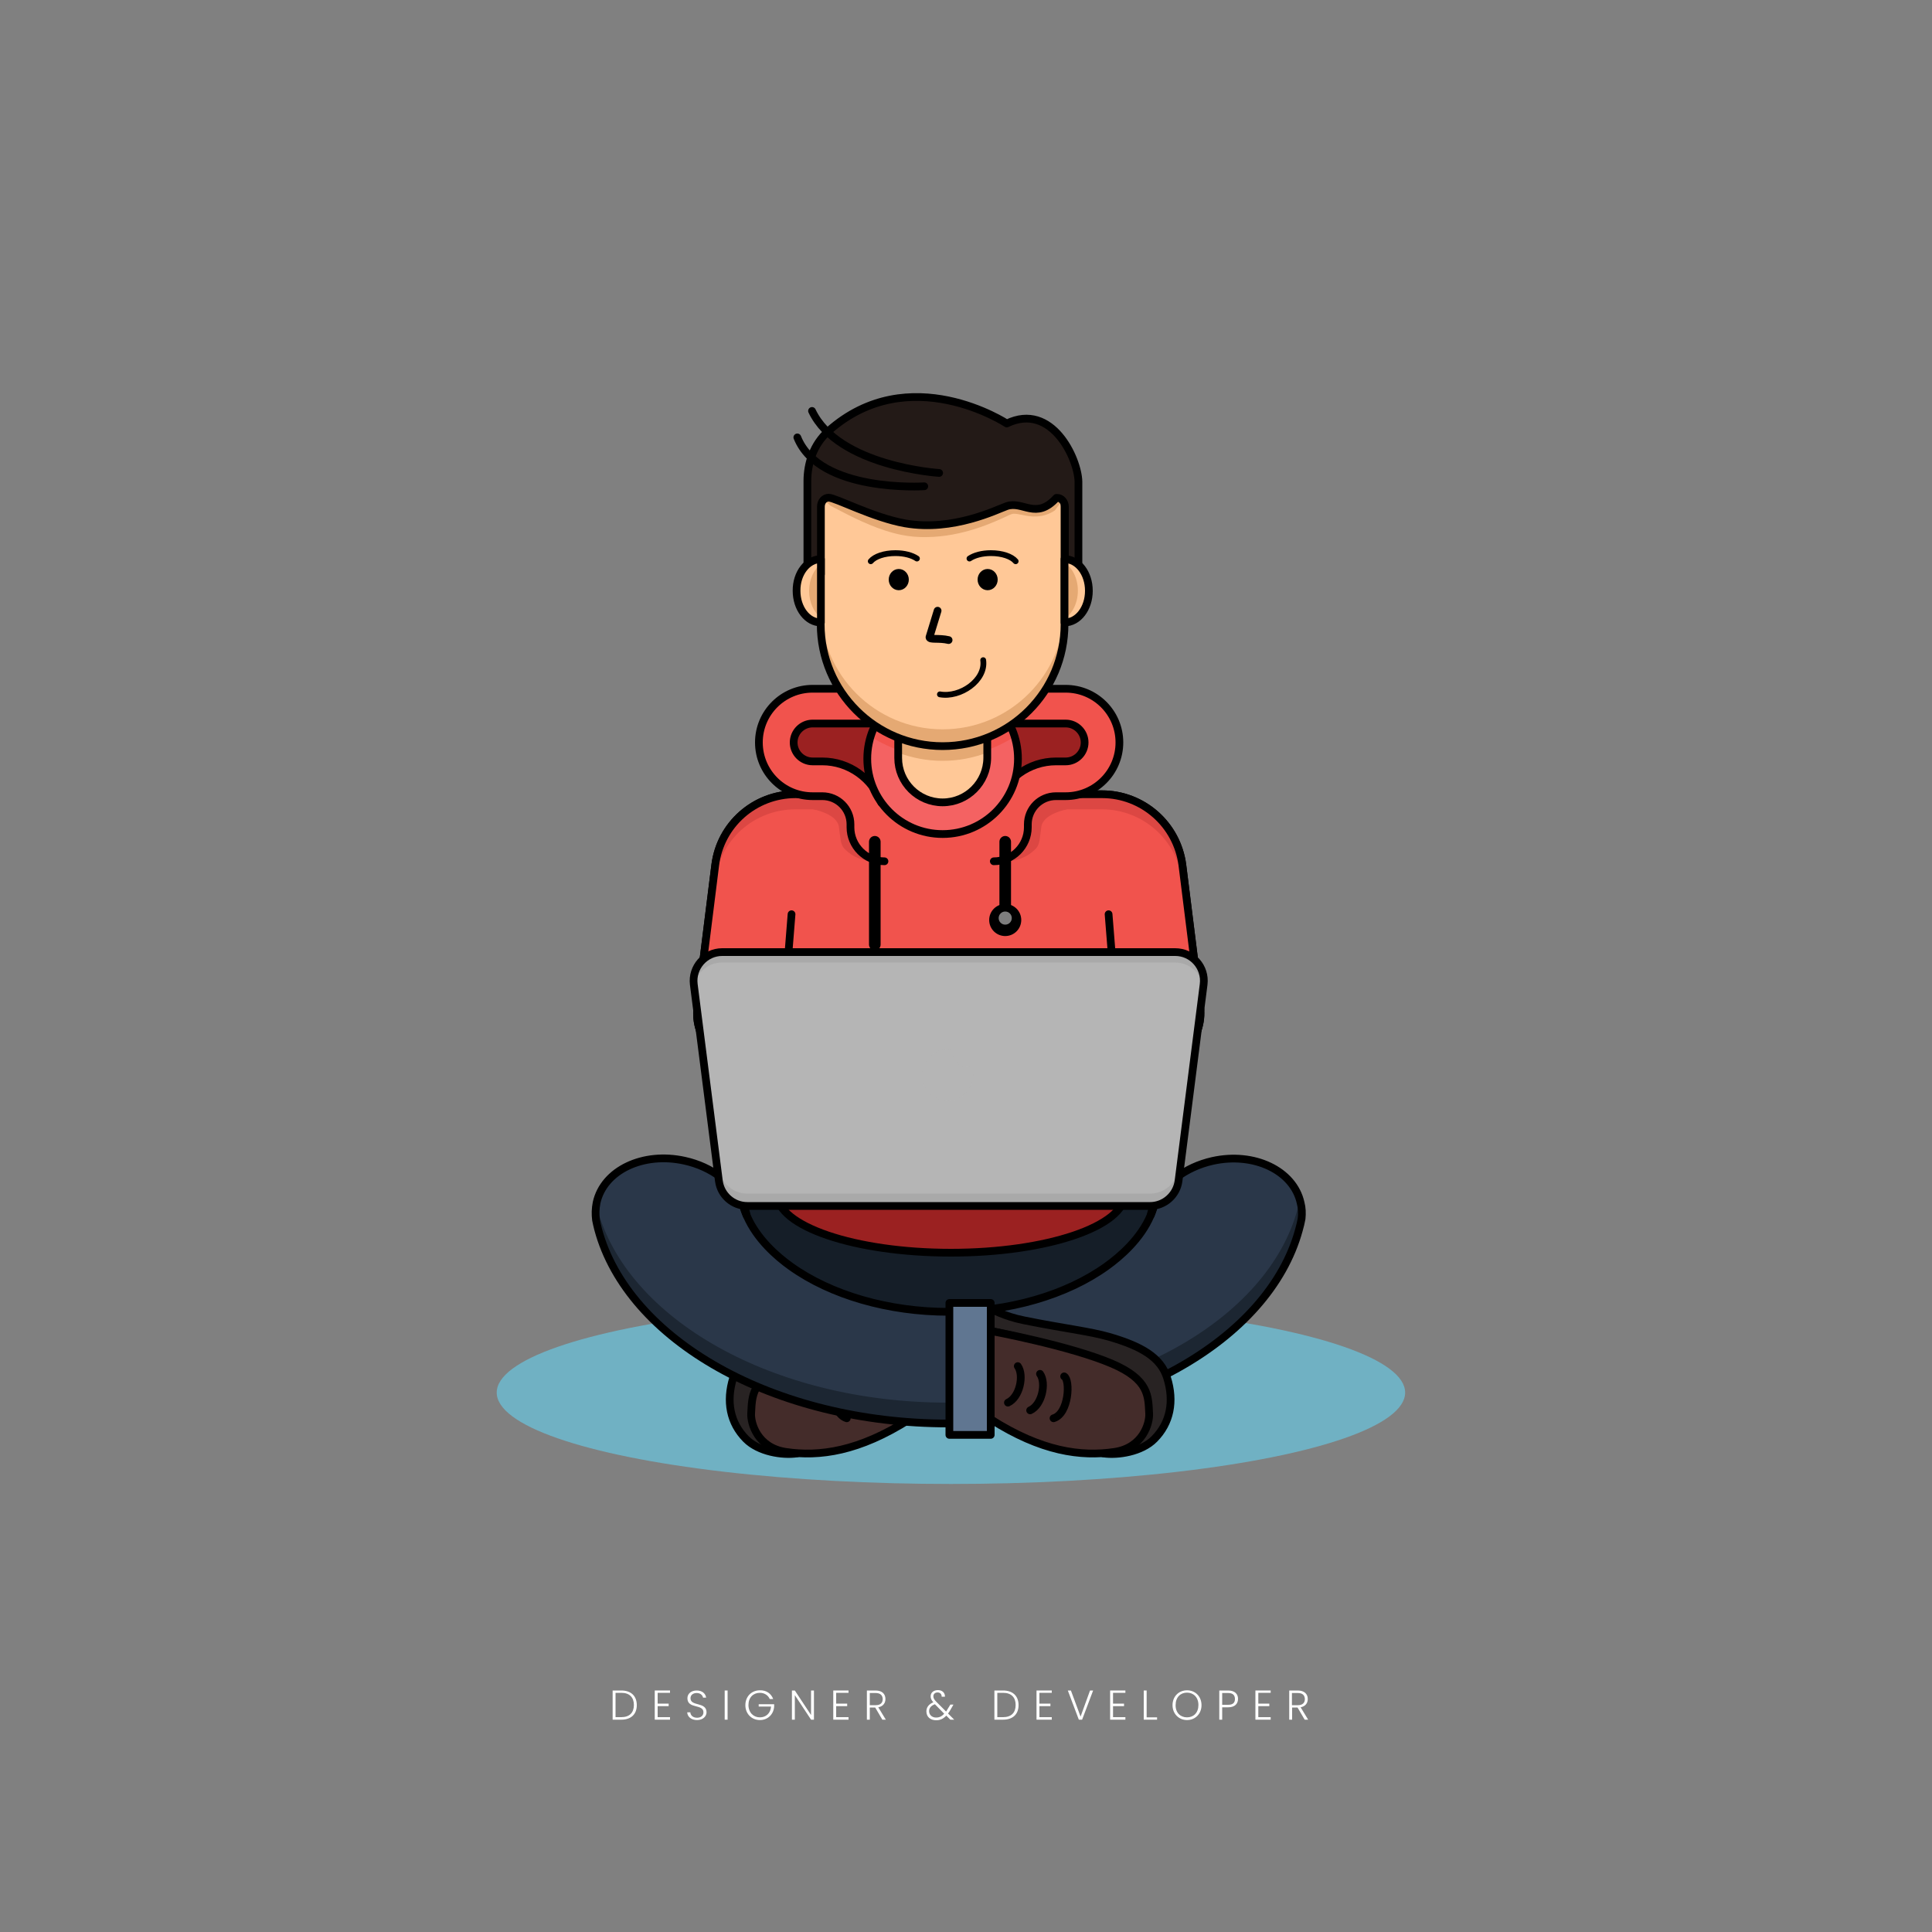 <svg width="1000" height="1000" xmlns="http://www.w3.org/2000/svg" xml:space="preserve" version="1.1">

 <rect width="100%" height="100%" fill="#808080" stroke="none"/>

 <g>
  <title>Layer 1</title>
  <g id="XMLID_1207_">
   <ellipse fill="#68CCE9" opacity="0.64" ry="47.3" rx="235.1" cy="720.8" cx="492.2" class="st2" id="XMLID_1193_"/>
   <g id="XMLID_43_">
    <path stroke-miterlimit="10" stroke-linejoin="round" stroke-linecap="round" stroke-width="4" stroke="#000000" fill="#282323" d="m379.5,713.2c3.3,-10.7 13.4,-16.4 29.8,-21.2c10.4,-3 23.6,-4.4 44.3,-8.6c10.1,-2 17.2,-6 17.2,-6l0,11.5c0,0 -68.5,13.5 -79.2,31.2c-5.2,8.7 -3.6,30 20.9,32.2c-7.5,1.1 -19.8,-0.8 -26.4,-7.5c-8.2,-8.3 -10.4,-19.4 -6.6,-31.6z" class="st3" id="XMLID_1211_"/>
    <path fill="#442C2A" d="m470.8,688.9c0,0 -41,7.6 -62.9,17c-19.2,8.3 -18.6,16.9 -19.1,25.7c-0.3,5.1 3.3,17.7 17.9,19.9c17.4,2.6 37.9,-0.2 64.1,-16.9c0,-40.9 0,-45.7 0,-45.7z" class="st4" id="XMLID_1210_"/>
    <path fill="#442C2A" opacity="0.37" d="m388.8,731.6c0.4,-7.1 0.1,-14.1 10.1,-20.9c-0.4,2.5 -0.5,4.9 -0.6,7.4c-0.3,5.1 12,-1.5 26.6,0.6c15.2,2.3 24.2,19.7 45.9,8c0,2.5 0,5.1 0,7.8c-26.2,16.7 -46.7,19.4 -64.1,16.9c-14.6,-2.1 -18.2,-14.8 -17.9,-19.8z" class="st5" id="XMLID_53_"/>
    <path stroke-miterlimit="10" stroke-linejoin="round" stroke-linecap="round" stroke-width="4" stroke="#000000" fill="none" d="m470.8,688.9c0,0 -41,7.6 -62.9,17c-19.2,8.3 -18.6,16.9 -19.1,25.7c-0.3,5.1 3.3,17.7 17.9,19.9c17.4,2.6 37.9,-0.2 64.1,-16.9c0,-40.9 0,-45.7 0,-45.7z" class="st6" id="XMLID_47_"/>
    <path stroke-miterlimit="10" stroke-linejoin="round" stroke-linecap="round" stroke-width="4" stroke="#000000" fill="none" d="m432.8,712.4c-3.3,1.8 -2.5,19.3 5.5,21.7" class="st6" id="XMLID_46_"/>
    <path stroke-miterlimit="10" stroke-linejoin="round" stroke-linecap="round" stroke-width="4" stroke="#000000" fill="none" d="m445.3,711.1c-3.4,4.8 -1,16.1 5.1,18.9" class="st6" id="XMLID_45_"/>
    <path stroke-miterlimit="10" stroke-linejoin="round" stroke-linecap="round" stroke-width="4" stroke="#000000" fill="none" d="m456.8,707.1c-3.4,4.8 -1,16.1 5.1,18.9" class="st6" id="XMLID_44_"/>
   </g>
   <path fill="#151E28" d="m574.8,655.3c-21.6,15 -52.3,23.6 -84.4,23.6c-32,0 -62.8,-8.6 -84.4,-23.6c-9.9,-6.9 -26.5,-21.3 -26.5,-40.5s16.6,-33.6 26.5,-40.5c21.6,-15 52.3,-23.6 84.4,-23.6c32,0 62.8,8.6 84.4,23.6c9.9,6.9 26.5,21.3 26.5,40.5s-16.6,33.6 -26.5,40.5z" class="st7" id="XMLID_77_"/>
   <path fill="#2A3749" d="m673.7,630.8c-0.4,2 -0.8,3.9 -1.4,5.9c-15.6,56.9 -90.8,100.1 -181.3,100.1c-90.7,0 -166.1,-43.4 -181.4,-100.5c-0.4,-1.6 -0.8,-3.2 -1.1,-4.8c-0.4,-3 -0.3,-6 0.3,-9c3.7,-16.8 24.1,-26.5 45.6,-21.7c14.1,3.1 25.1,11.8 30,22.1c0.5,2.2 1.3,4.4 2.2,6.5c5.2,12 15.6,21 22.6,26c20.9,15 50.8,23.6 81.8,23.6c31.1,0 60.9,-8.6 81.8,-23.6c7.1,-5.1 17.6,-14.2 22.7,-26.2c0.8,-1.9 1.5,-4 2,-6c4.8,-10.4 15.9,-19.1 30.1,-22.3c21.5,-4.8 41.9,5 45.6,21.7c0.7,2.6 0.8,5.4 0.5,8.2z" class="st8" id="XMLID_76_"/>
   <path fill="#151E28" opacity="0.67" d="m673.2,622.4c-0.1,-0.5 -0.2,-0.9 -0.4,-1.4c-0.3,1.6 -0.7,3.3 -1.2,4.9c-15.4,56.9 -90.7,100.1 -181.1,100.1c-90.7,0 -166.1,-43.4 -181.4,-100.5c-0.2,-0.6 -0.3,-1.2 -0.5,-1.9c-0.4,2.6 -0.5,5.2 -0.1,7.7c0.3,1.6 0.7,3.2 1.1,4.8c15.3,57.1 90.7,100.5 181.4,100.5c90.5,0 165.7,-43.2 181.3,-100.1c0.5,-1.9 1,-3.9 1.4,-5.9c0.3,-2.6 0.2,-5.4 -0.5,-8.2z" class="st9" id="XMLID_1209_"/>
   <path stroke-miterlimit="10" stroke-linejoin="round" stroke-linecap="round" stroke-width="4" stroke="#000000" fill="none" d="m673.7,630.8c-0.4,2 -0.8,3.9 -1.4,5.9c-15.6,56.9 -90.8,100.1 -181.3,100.1c-90.7,0 -166.1,-43.4 -181.4,-100.5c-0.4,-1.6 -0.8,-3.2 -1.1,-4.8c-0.4,-3 -0.3,-6 0.3,-9c3.7,-16.8 24.1,-26.5 45.6,-21.7c14.1,3.1 25.1,11.8 30,22.1c0.5,2.2 1.3,4.4 2.2,6.5c5.2,12 15.6,21 22.6,26c20.9,15 50.8,23.6 81.8,23.6c31.1,0 60.9,-8.6 81.8,-23.6c7.1,-5.1 17.6,-14.2 22.7,-26.2c0.8,-1.9 1.5,-4 2,-6c4.8,-10.4 15.9,-19.1 30.1,-22.3c21.5,-4.8 41.9,5 45.6,21.7c0.7,2.6 0.8,5.4 0.5,8.2z" class="st6" id="XMLID_56_"/>
   <ellipse fill="#9B2121" ry="30.6" rx="90.1" cy="617.8" cx="492.2" class="st10" id="XMLID_75_"/>
   <ellipse stroke-miterlimit="10" stroke-linejoin="round" stroke-linecap="round" stroke-width="4" stroke="#000000" fill="none" ry="30.6" rx="90.1" cy="617.8" cx="492.2" class="st6" id="XMLID_31_"/>
   <g id="XMLID_89_">
    <path fill="#F1534D" d="m594.8,551l-207.6,0c-15.9,0 -28.2,-13.9 -26.2,-29.7l9.2,-73.5c2.6,-21 20.4,-36.7 41.6,-36.7l158.6,0c21.1,0 38.9,15.7 41.6,36.7l9.2,73.5c1.8,15.8 -10.5,29.7 -26.4,29.7z" class="st11" id="XMLID_69_"/>
    <path stroke-miterlimit="10" stroke-linejoin="round" stroke-linecap="round" stroke-width="4" stroke="#000000" fill="none" d="m594.8,551l-207.6,0c-15.9,0 -28.2,-13.9 -26.2,-29.7l9.2,-73.5c2.6,-21 20.4,-36.7 41.6,-36.7l158.6,0c21.1,0 38.9,15.7 41.6,36.7l9.2,73.5c1.8,15.8 -10.5,29.7 -26.4,29.7z" class="st6" id="XMLID_24_"/>
    <path stroke-miterlimit="10" stroke-linejoin="round" stroke-linecap="round" stroke-width="4" stroke="#000000" fill="none" d="m415,473.2" class="st6" id="XMLID_90_"/>
    <g id="XMLID_1191_">
     <line stroke-miterlimit="10" stroke-linejoin="round" stroke-linecap="round" stroke-width="4" stroke="#000000" fill="none" y2="498.3" x2="407.7" y1="473.2" x1="409.7" class="st6" id="XMLID_1189_"/>
     <line stroke-miterlimit="10" stroke-linejoin="round" stroke-linecap="round" stroke-width="4" stroke="#000000" fill="none" y2="498.3" x2="575.8" y1="473.2" x1="573.8" class="st6" id="XMLID_1192_"/>
    </g>
   </g>
   <g id="XMLID_1194_">
    <path fill="#F1534D" d="m594.8,551l-207.6,0c-15.9,0 -28.2,-13.9 -26.2,-29.7l9.2,-73.5c2.6,-21 20.4,-36.7 41.6,-36.7l158.6,0c21.1,0 38.9,15.7 41.6,36.7l9.2,73.5c1.8,15.8 -10.5,29.7 -26.4,29.7z" class="st11" id="XMLID_1202_"/>
    <g opacity="0.24" class="st12" id="XMLID_4_">
     <path fill="#9B2121" d="m370.1,455.6c2.6,-21 20.4,-36.7 41.6,-36.7l158.6,0c21.1,0 38.9,15.7 41.6,36.7l9.1,72.9c0.3,-2.3 0.4,-4.7 0.1,-7.2l-9.2,-73.5c-2.6,-21 -20.4,-36.7 -41.6,-36.7l-158.6,0c-21.1,0 -38.9,15.7 -41.6,36.7l-9.2,73.5c-0.3,2.4 -0.3,4.8 0.1,7.2l9.1,-72.9z" class="st10" id="XMLID_1208_"/>
     <path fill="#9B2121" d="m420.9,418.9c0,0 12.3,2.2 13.3,9c0.8,5.5 0.7,9.1 2.8,11.3s7,6.7 16.9,6.7c-5.5,-5.5 -5.6,-24.8 -7.1,-24.8c-1.4,0 -5,-9.6 -5,-9.6l-4.8,-2.2c0.1,0 -17.6,2.2 -16.1,9.6z" class="st10" id="XMLID_8_"/>
     <path fill="#9B2121" d="m552.3,418.9c0,0 -12.3,2.2 -13.3,9c-0.8,5.5 -0.7,9.1 -2.8,11.3c-2.1,2.1 -7,6.7 -16.9,6.7c5.5,-5.5 5.6,-24.8 7.1,-24.8c1.4,0 5,-9.6 5,-9.6l4.8,-2.2c-0.1,0 17.6,2.2 16.1,9.6z" class="st10" id="XMLID_10_"/>
    </g>
    <path stroke-miterlimit="10" stroke-linejoin="round" stroke-linecap="round" stroke-width="4" stroke="#000000" fill="none" d="m594.8,551l-207.6,0c-15.9,0 -28.2,-13.9 -26.2,-29.7l9.2,-73.5c2.6,-21 20.4,-36.7 41.6,-36.7l158.6,0c21.1,0 38.9,15.7 41.6,36.7l9.2,73.5c1.8,15.8 -10.5,29.7 -26.4,29.7z" class="st6" id="XMLID_1201_"/>
    <path stroke-miterlimit="10" stroke-linejoin="round" stroke-linecap="round" stroke-width="4" stroke="#000000" fill="none" d="m415,473.2" class="st6" id="XMLID_1200_"/>
    <g id="XMLID_1195_">
     <line stroke-miterlimit="10" stroke-linejoin="round" stroke-linecap="round" stroke-width="4" stroke="#000000" fill="none" y2="498.3" x2="407.7" y1="473.2" x1="409.7" class="st6" id="XMLID_1199_"/>
     <line stroke-miterlimit="10" stroke-linejoin="round" stroke-linecap="round" stroke-width="4" stroke="#000000" fill="none" y2="498.3" x2="575.8" y1="473.2" x1="573.8" class="st6" id="XMLID_1196_"/>
    </g>
   </g>
   <g id="XMLID_78_">
    <path fill="#9B2121" d="m464.3,369.3l-32.9,-1.7l-15.4,1.7c0,0 -10.3,7.7 -10.3,9.8c0,2.1 1,19.2 1,19.2s24.3,3.3 26.9,5.8s18,16.9 18,16.9l14.9,-5.8l7.8,-20.8l-10,-25.1z" class="st10" id="XMLID_80_"/>
    <path fill="#F1534D" d="m458.5,356.6l-38,0c-15.3,0 -27.8,12.4 -27.8,27.8l0,0c0,15.3 12.4,27.8 27.8,27.8l5,0c8.1,0 14.6,6.5 14.6,14.6l0,1.5c0,9.7 7.9,17.6 17.6,17.6l0,0c0,0 0,-18 0,-18c0.2,0 0.4,0.2 0.4,0.4l0,-1.5c0,-18 -14.6,-32.6 -32.6,-32.6l-5,0c-5.4,0 -9.8,-4.4 -9.8,-9.8s4.4,-9.8 9.8,-9.8l38,0l0,-18z" class="st11" id="XMLID_72_"/>
    <path stroke-miterlimit="10" stroke-linejoin="round" stroke-linecap="round" stroke-width="4" stroke="#000000" fill="none" d="m456.2,415.5c-4.6,-12.4 -16.6,-21.4 -30.6,-21.4l-5,0c-5.4,0 -9.8,-4.4 -9.8,-9.8s4.4,-9.8 9.8,-9.8l38,0l0,-18l-38,0c-15.3,0 -27.8,12.4 -27.8,27.8l0,0c0,15.3 12.4,27.8 27.8,27.8l5,0c8.1,0 14.6,6.5 14.6,14.6l0,1.5c0,9.7 7.9,17.6 17.6,17.6" class="st6" id="XMLID_81_"/>
   </g>
   <g id="XMLID_28_">
    <path fill="#9B2121" d="m507.8,369.3l32.9,-1.7l15.4,1.7c0,0 10.3,7.7 10.3,9.8c0,2.1 -1,19.2 -1,19.2s-24.3,3.3 -26.9,5.8c-2.6,2.6 -18,16.9 -18,16.9l-14.9,-5.8l-7.8,-20.8l10,-25.1z" class="st10" id="XMLID_82_"/>
    <path fill="#F1534D" d="m513.6,356.6l38,0c15.3,0 27.8,12.4 27.8,27.8l0,0c0,15.3 -12.4,27.8 -27.8,27.8l-5,0c-8.1,0 -14.6,6.5 -14.6,14.6l0,1.5c0,9.7 -7.9,17.6 -17.6,17.6l0,0c0,0 0,-18 0,-18c-0.2,0 -0.4,0.2 -0.4,0.4l0,-1.5c0,-18 14.6,-32.6 32.6,-32.6l5,0c5.4,0 9.8,-4.4 9.8,-9.8s-4.4,-9.8 -9.8,-9.8l-38,0l0,-18z" class="st11" id="XMLID_79_"/>
    <path stroke-miterlimit="10" stroke-linejoin="round" stroke-linecap="round" stroke-width="4" stroke="#000000" fill="none" d="m516,415.5c4.6,-12.4 16.6,-21.4 30.6,-21.4l5,0c5.4,0 9.8,-4.4 9.8,-9.8s-4.4,-9.8 -9.8,-9.8l-38,0l0,-18l38,0c15.3,0 27.8,12.4 27.8,27.8l0,0c0,15.3 -12.4,27.8 -27.8,27.8l-5,0c-8.1,0 -14.6,6.5 -14.6,14.6l0,1.5c0,9.7 -7.9,17.6 -17.6,17.6" class="st6" id="XMLID_71_"/>
   </g>
   <circle fill="#F46262" r="39" cy="392.7" cx="487.9" class="st13" id="XMLID_74_"/>
   <path fill="#F1534D" d="m450.6,381.2c10.8,6.9 23.6,11 37.3,11c13.7,0 26.5,-4 37.3,-11c-4.9,-16 -19.7,-27.6 -37.3,-27.6c-17.5,0.1 -32.4,11.7 -37.3,27.6z" class="st11" id="XMLID_2426_"/>
   <circle stroke-miterlimit="10" stroke-linejoin="round" stroke-linecap="round" stroke-width="4" stroke="#000000" fill="none" r="39" cy="392.7" cx="487.9" class="st6" id="XMLID_23_"/>
   <path fill="#FFC897" d="m487.9,415.3l0,0c-12.7,0 -23,-10.3 -23,-23l0,-17.2c0,-3.2 2.6,-5.8 5.8,-5.8l34.5,0c3.2,0 5.8,2.6 5.8,5.8l0,17.2c-0.1,12.7 -10.4,23 -23.1,23z" class="st14" id="XMLID_70_"/>
   <path fill="#E5A973" d="m505.2,369.3l-34.5,0c-3.2,0 -5.8,2.8 -5.8,6.2l0,14.1c7.2,2.7 14.9,4.2 23,4.2c8.1,0 15.8,-1.5 23,-4.2l0,-14.1c0,-3.4 -2.6,-6.2 -5.7,-6.2z" class="st15" id="XMLID_2425_"/>
   <path stroke-miterlimit="10" stroke-linejoin="round" stroke-linecap="round" stroke-width="4" stroke="#000000" fill="none" d="m487.9,415.3l0,0c-12.7,0 -23,-10.3 -23,-23l0,-17.2c0,-3.2 2.6,-5.8 5.8,-5.8l34.5,0c3.2,0 5.8,2.6 5.8,5.8l0,17.2c-0.1,12.7 -10.4,23 -23.1,23z" class="st6" id="XMLID_15_"/>
   <path stroke-miterlimit="10" stroke-linejoin="round" stroke-linecap="round" stroke-width="4" stroke="#000000" fill="none" d="m465.7,404.2" class="st6" id="XMLID_25_"/>
   <rect fill="#607691" height="68.3" width="21.4" class="st16" y="674.4" x="491.4" id="XMLID_30_"/>
   <rect stroke-miterlimit="10" stroke-linejoin="round" stroke-linecap="round" stroke-width="4" stroke="#000000" fill="none" height="68.3" width="21.4" class="st6" y="674.4" x="491.4" id="XMLID_33_"/>
   <path stroke-miterlimit="10" stroke-linejoin="round" stroke-linecap="round" stroke-width="4" stroke="#000000" fill="none" d="m386.5,629.2c-0.9,-2.1 -1.6,-4.2 -2.2,-6.5c1.1,2.2 1.8,4.3 2.2,6.5z" class="st6" id="XMLID_54_"/>
   <path stroke-miterlimit="10" stroke-linejoin="round" stroke-linecap="round" stroke-width="4" stroke="#000000" fill="none" d="m595.6,629c0.4,-2.1 1.1,-4.1 2,-6c-0.5,2.1 -1.2,4.1 -2,6z" class="st6" id="XMLID_51_"/>
   <g id="XMLID_88_">
    <path fill="#B5B5B5" d="m595.3,624.2l-208.5,0c-7.4,0 -13.7,-5.5 -14.7,-12.9l-13,-101.8c-1.1,-8.8 5.8,-16.7 14.7,-16.7l234.5,0c8.9,0 15.8,7.8 14.7,16.7l-13,101.8c-1,7.3 -7.3,12.9 -14.7,12.9z" class="st17" id="XMLID_73_"/>
    <path fill="#7E7E7E" opacity="0.21" d="m609.9,604.9c-0.9,7.4 -7.2,12.9 -14.7,12.9l-208.4,0c-7.4,0 -13.7,-5.5 -14.7,-12.9l-12.8,-100.3c-0.3,1.6 -0.4,3.2 -0.2,4.9l13,101.8c0.9,7.4 7.2,12.9 14.7,12.9l208.5,0c7.4,0 13.7,-5.5 14.7,-12.9l13,-101.8c0.2,-1.7 0.1,-3.3 -0.2,-4.9l-12.9,100.3z" class="st18" id="XMLID_1188_"/>
    <path fill="#7E7E7E" opacity="0.21" d="m359.2,510.4c1.2,-6.8 7.2,-12.2 14.5,-12.2l234.5,0c7.4,0 13.3,5.3 14.5,12.2l0.1,-1c1.1,-8.8 -5.8,-16.7 -14.7,-16.7l-234.3,0c-8.9,0 -15.8,7.8 -14.7,16.7l0.1,1z" class="st18" id="XMLID_91_"/>
    <path stroke-miterlimit="10" stroke-linejoin="round" stroke-linecap="round" stroke-width="4" stroke="#000000" fill="none" d="m595.3,624.2l-208.5,0c-7.4,0 -13.7,-5.5 -14.7,-12.9l-13,-101.8c-1.1,-8.8 5.8,-16.7 14.7,-16.7l234.5,0c8.9,0 15.8,7.8 14.7,16.7l-13,101.8c-1,7.3 -7.3,12.9 -14.7,12.9z" class="st6" id="XMLID_29_"/>
    <path fill="#B5B5B5" opacity="0.66" d="m500.9,552.3c-4.5,0 -8.1,-3.6 -8.1,-8.1c0,-0.3 0,-0.6 0.1,-0.9c-0.8,-0.1 -1.6,-0.2 -2.4,-0.2c-7.3,0 -13.3,6 -13.3,13.3s6,13.3 13.3,13.3s13.3,-6 13.3,-13.3c0,-1.5 -0.3,-3 -0.7,-4.4c-0.7,0.1 -1.4,0.3 -2.2,0.3z" class="st19" id="XMLID_1190_"/>
   </g>
   <g id="XMLID_39_">
    <path stroke-miterlimit="10" stroke-linejoin="round" stroke-linecap="round" stroke-width="4" stroke="#000000" fill="#282323" d="m604.1,713.2c-3.3,-10.7 -13.4,-16.4 -29.8,-21.2c-10.4,-3 -23.6,-4.4 -44.3,-8.6c-10.1,-2 -17.2,-6 -17.2,-6l0,11.5c0,0 68.5,13.5 79.2,31.2c5.2,8.7 3.6,30 -20.9,32.2c7.5,1.1 19.8,-0.8 26.4,-7.5c8.2,-8.3 10.4,-19.4 6.6,-31.6z" class="st3" id="XMLID_36_"/>
    <path fill="#442C2A" d="m512.8,688.9c0,0 41,7.6 62.9,17c19.2,8.3 18.6,16.9 19.1,25.7c0.3,5.1 -3.3,17.7 -17.9,19.9c-17.4,2.6 -37.9,-0.2 -64.1,-16.9c0,-40.9 0,-45.7 0,-45.7z" class="st4" id="XMLID_52_"/>
    <path fill="#442C2A" opacity="0.37" d="m594.8,731.6c-0.4,-7.1 -0.1,-14.1 -10.1,-20.9c0.4,2.5 0.5,4.9 0.6,7.4c0.3,5.1 -3.3,17.7 -17.9,19.9c-15.2,2.3 -32.9,0.4 -54.6,-11.3c0,2.5 0,5.1 0,7.8c26.2,16.7 46.7,19.4 64.1,16.9c14.7,-2.1 18.2,-14.8 17.9,-19.8z" class="st5" id="XMLID_1212_"/>
    <path stroke-miterlimit="10" stroke-linejoin="round" stroke-linecap="round" stroke-width="4" stroke="#000000" fill="none" d="m512.8,688.9c0,0 41,7.6 62.9,17c19.2,8.3 18.6,16.9 19.1,25.7c0.3,5.1 -3.3,17.7 -17.9,19.9c-17.4,2.6 -37.9,-0.2 -64.1,-16.9c0,-40.9 0,-45.7 0,-45.7z" class="st6" id="XMLID_34_"/>
    <path stroke-miterlimit="10" stroke-linejoin="round" stroke-linecap="round" stroke-width="4" stroke="#000000" fill="none" d="m550.8,712.4c3.3,1.8 2.5,19.3 -5.5,21.7" class="st6" id="XMLID_37_"/>
    <path stroke-miterlimit="10" stroke-linejoin="round" stroke-linecap="round" stroke-width="4" stroke="#000000" fill="none" d="m538.3,711.1c3.4,4.8 1,16.1 -5.1,18.9" class="st6" id="XMLID_38_"/>
    <path stroke-miterlimit="10" stroke-linejoin="round" stroke-linecap="round" stroke-width="4" stroke="#000000" fill="none" d="m526.8,707.1c3.4,4.8 1,16.1 -5.1,18.9" class="st6" id="XMLID_40_"/>
   </g>
   <line stroke-miterlimit="10" stroke-linejoin="round" stroke-linecap="round" stroke-width="6" stroke="#000000" fill="none" y2="488.9" x2="452.8" y1="435.7" x1="452.8" class="st20" id="XMLID_83_"/>
   <line stroke-miterlimit="10" stroke-linejoin="round" stroke-linecap="round" stroke-width="6" stroke="#000000" fill="none" y2="473.2" x2="520.3" y1="435.7" x1="520.3" class="st20" id="XMLID_84_"/>
   <circle r="8.3" cy="476.2" cx="520.3" id="XMLID_27_"/>
   <circle fill="#7E7E7E" r="3.4" cy="475.2" cx="520.3" class="st21" id="XMLID_86_"/>
   <g id="XMLID_41_">
    <path fill="#FFC897" d="m487.9,386.2l0,0c-34.8,0 -63.1,-28.2 -63.1,-63.1l0,-73.2l126.2,0l0,73.2c0,34.8 -28.2,63.1 -63.1,63.1z" class="st14" id="XMLID_5_"/>
    <path fill="#E5A973" d="m487.9,377.5l0,0c-34.8,0 -63.1,-28.2 -63.1,-63.1l0,8.7c0,34.8 28.2,63.1 63.1,63.1l0,0c34.8,0 63.1,-28.2 63.1,-63.1l0,-8.7c0,34.8 -28.2,63.1 -63.1,63.1z" class="st15" id="XMLID_1198_"/>
    <path stroke-miterlimit="10" stroke-linejoin="round" stroke-linecap="round" stroke-width="4" stroke="#000000" fill="none" d="m487.9,386.2l0,0c-34.8,0 -63.1,-28.2 -63.1,-63.1l0,-73.2l126.2,0l0,73.2c0,34.8 -28.2,63.1 -63.1,63.1z" class="st6" id="XMLID_2424_"/>
    <path fill="#E5A973" d="m551.5,257.2c-0.2,-3.4 -0.4,-6.9 -0.5,-10.3c-42,2 -84.2,1.7 -126.1,-2c-0.3,3.9 -0.5,7.8 -0.8,11.7c1.9,1.7 3.9,3.5 5.8,5.2c1.6,0.8 3.7,1.9 5.6,2.9c8.4,4.4 20.1,10 31.3,12.2c4.1,0.8 8.4,1.2 12.8,1.1c18.9,-0.2 34.8,-7.7 41.5,-10.8c1,-0.5 1.8,-0.9 2.3,-1c0.4,-0.2 0.8,-0.3 1.4,-0.3c1.2,0 2.6,0.3 4.3,0.6c2.2,0.5 4.8,1 7.7,0.8c3.3,-0.2 6.3,-1.2 9.2,-3.1c1.7,-2.4 3.6,-4.7 5.5,-7z" class="st15" id="XMLID_1197_"/>
    <path fill="#231A17" d="m521.1,219.2c0,0 -50.5,-33.3 -92.3,3.9c-7.8,6.9 -10.9,16.8 -10.9,25.9l0,48.2l7,0l0,-35c0,-2.6 1.8,-4.6 4,-4.6l0,0c3.6,0 23.1,10.4 39.6,13.3c24.9,4.3 47.6,-7.2 52.5,-8.9c8.4,-3 15.2,7.4 25.8,-4.3l0.4,0c2.2,0 4,2.1 4,4.6l0,35l7,0l0,-48c-0.2,-11.8 -13.8,-41.4 -37.1,-30.1z" class="st22" id="XMLID_68_"/>
    <g opacity="0.34" class="st23" id="XMLID_2783_">
     <rect fill="#231A17" height="6.6" width="7" class="st22" y="290.6" x="417.8" id="XMLID_2784_"/>
     <rect fill="#231A17" height="6.6" width="7" class="st22" y="290.6" x="551" id="XMLID_2785_"/>
    </g>
    <path stroke-miterlimit="10" stroke-linejoin="round" stroke-linecap="round" stroke-width="4" stroke="#000000" fill="none" d="m521.1,219.2c0,0 -50.5,-33.3 -92.3,3.9c-7.8,6.9 -10.9,16.8 -10.9,25.9l0,48.2l7,0l0,-35c0,-2.6 1.8,-4.6 4,-4.6l0,0c3.6,0 23.1,10.4 39.6,13.3c24.9,4.3 47.6,-7.2 52.5,-8.9c8.4,-3 15.2,7.4 25.8,-4.3l0.4,0c2.2,0 4,2.1 4,4.6l0,35l7,0l0,-48c-0.2,-11.8 -13.8,-41.4 -37.1,-30.1z" class="st6" id="XMLID_3_"/>
    <path stroke-miterlimit="10" stroke-linejoin="round" stroke-linecap="round" stroke-width="4" stroke="#000000" fill="none" d="m478.4,251.7c0,0 -54.2,3.5 -65.7,-25.3" class="st6" id="XMLID_6_"/>
    <path stroke-miterlimit="10" stroke-linejoin="round" stroke-linecap="round" stroke-width="4" stroke="#000000" fill="none" d="m486.1,244.8c0,0 -52.2,-3.3 -65.8,-32.1" class="st6" id="XMLID_9_"/>
    <path fill="#FFC897" d="m551,289.4l0,32.8c7,0 12.6,-7.3 12.6,-16.4l0,0c0,-9.1 -5.6,-16.4 -12.6,-16.4z" class="st14" id="XMLID_85_"/>
    <path fill="#E5A973" d="m551,291.2l0,29.1c4.1,-2.7 6.9,-8.2 6.9,-14.6l0,0c0,-6.3 -2.8,-11.8 -6.9,-14.5z" class="st15" id="XMLID_1205_"/>
    <path stroke-miterlimit="10" stroke-linejoin="round" stroke-linecap="round" stroke-width="4" stroke="#000000" fill="none" d="m551,289.4l0,32.8c7,0 12.6,-7.3 12.6,-16.4l0,0c0,-9.1 -5.6,-16.4 -12.6,-16.4z" class="st6" id="XMLID_12_"/>
    <path fill="#FFC897" d="m424.9,289.4l0,32.8c-7,0 -12.6,-7.3 -12.6,-16.4l0,0c-0.1,-9.1 5.6,-16.4 12.6,-16.4z" class="st14" id="XMLID_87_"/>
    <path fill="#E5A973" d="m424.9,291.8c-3.6,2.9 -6.1,8.1 -6.1,14l0,0c0,5.9 2.4,11.1 6.1,14l0,-28z" class="st15" id="XMLID_1203_"/>
    <path stroke-miterlimit="10" stroke-linejoin="round" stroke-linecap="round" stroke-width="4" stroke="#000000" fill="none" d="m424.9,289.4l0,32.8c-7,0 -12.6,-7.3 -12.6,-16.4l0,0c-0.1,-9.1 5.6,-16.4 12.6,-16.4z" class="st6" id="XMLID_11_"/>
    <path stroke-miterlimit="10" stroke-linejoin="round" stroke-linecap="round" stroke-width="4" stroke="#000000" fill="none" d="m485.3,316.1l-4.2,13.7c0,1.5 4.9,0.3 9.9,1.5" class="st6" id="XMLID_7_"/>
    <path stroke-miterlimit="10" stroke-linejoin="round" stroke-linecap="round" stroke-width="3" stroke="#000000" fill="none" d="m508.9,341.7c1.5,10.4 -11.9,19.6 -22.4,17.7" class="st24" id="XMLID_16_"/>
    <g id="XMLID_19_">
     <ellipse stroke-miterlimit="10" stroke-linejoin="round" stroke-linecap="round" stroke-width="2" stroke="#000000" fill="none" ry="4.5" rx="4.2" cy="300" cx="465.2" class="st25" id="XMLID_14_"/>
     <ellipse ry="4.5" rx="4.2" cy="300" cx="465.2" id="XMLID_20_"/>
     <path stroke-miterlimit="10" stroke-linejoin="round" stroke-linecap="round" stroke-width="3" stroke="#000000" fill="none" d="m450.7,290.5c2.1,-2.5 7,-4.2 12.8,-4.2c4.6,0 8.6,1.1 11.1,2.8" class="st24" id="XMLID_17_"/>
    </g>
    <g id="XMLID_13_">
     <ellipse stroke-miterlimit="10" stroke-linejoin="round" stroke-linecap="round" stroke-width="2" stroke="#000000" fill="none" ry="4.5" rx="4.2" cy="300" cx="511.2" class="st25" id="XMLID_22_"/>
     <ellipse ry="4.5" rx="4.2" cy="300" cx="511.2" id="XMLID_21_"/>
     <path stroke-miterlimit="10" stroke-linejoin="round" stroke-linecap="round" stroke-width="3" stroke="#000000" fill="none" d="m525.7,290.5c-2.1,-2.5 -7,-4.2 -12.8,-4.2c-4.6,0 -8.6,1.1 -11.1,2.8" class="st24" id="XMLID_18_"/>
    </g>
   </g>
  </g>
  <g id="svg_119"/>
  <g id="svg_140">
   <g id="svg_141">
    <path id="svg_142" fill="#FFFFFF" d="m329.6,882.6c0,4.7 -3,7.5 -8,7.5l-4.5,0l0,-15.1l4.5,0c5,0 8,2.8 8,7.6zm-8,6.2c4.3,0 6.5,-2.4 6.5,-6.3c0,-3.9 -2.2,-6.3 -6.5,-6.3l-3,0l0,12.6l3,0z" class="st28"/>
   </g>
   <g id="svg_143">
    <path id="svg_144" fill="#FFFFFF" d="m346.8,876.2l-6.4,0l0,5.6l5.7,0l0,1.3l-5.7,0l0,5.7l6.4,0l0,1.3l-7.9,0l0,-15.1l7.9,0l0,1.2z" class="st28"/>
   </g>
   <g id="svg_145">
    <path id="svg_146" fill="#FFFFFF" d="m360.8,890.3c-3,0 -5,-1.7 -5.1,-4l1.6,0c0.1,1.3 1.1,2.8 3.5,2.8c2.1,0 3.3,-1.2 3.3,-2.8c0,-4.5 -8.3,-1.6 -8.3,-7.3c0,-2.3 1.9,-4 4.8,-4c2.9,0 4.6,1.6 4.9,3.7l-1.6,0c-0.2,-1.1 -1.2,-2.4 -3.3,-2.4c-1.8,0 -3.2,1 -3.2,2.7c0,4.4 8.3,1.7 8.3,7.3c0,1.9 -1.7,4 -4.9,4z" class="st28"/>
   </g>
   <g id="svg_147">
    <path id="svg_148" fill="#FFFFFF" d="m375.1,875l1.5,0l0,15.1l-1.5,0l0,-15.1z" class="st28"/>
   </g>
   <g id="svg_149">
    <path id="svg_150" fill="#FFFFFF" d="m400.2,879.4l-1.8,0c-0.8,-1.9 -2.7,-3.2 -5.1,-3.2c-3.4,0 -5.9,2.4 -5.9,6.3c0,3.9 2.6,6.4 5.9,6.4c3.2,0 5.5,-2.1 5.8,-5.6l-6.4,0l0,-1.2l8,0l0,1.1c-0.2,4 -3.2,7.1 -7.4,7.1c-4.2,0 -7.5,-3.2 -7.5,-7.7c0,-4.5 3.2,-7.7 7.5,-7.7c3.3,-0.1 5.8,1.6 6.9,4.5z" class="st28"/>
   </g>
   <g id="svg_151">
    <path id="svg_152" fill="#FFFFFF" d="m421.3,875l0,15.1l-1.5,0l-8.4,-12.7l0,12.7l-1.5,0l0,-15.1l1.5,0l8.4,12.7l0,-12.7l1.5,0z" class="st28"/>
   </g>
   <g id="svg_153">
    <path id="svg_154" fill="#FFFFFF" d="m439.2,876.2l-6.4,0l0,5.6l5.7,0l0,1.3l-5.7,0l0,5.7l6.4,0l0,1.3l-7.9,0l0,-15.1l7.9,0l0,1.2z" class="st28"/>
   </g>
   <g id="svg_155">
    <path id="svg_156" fill="#FFFFFF" d="m453.2,875c3.5,0 5.1,1.9 5.1,4.4c0,2.1 -1.2,3.8 -3.7,4.3l3.9,6.4l-1.8,0l-3.7,-6.3l-2.8,0l0,6.3l-1.5,0l0,-15.1l4.5,0zm0,1.3l-3,0l0,6.3l3.1,0c2.5,0 3.6,-1.3 3.6,-3.2c-0.1,-1.9 -1.2,-3.1 -3.7,-3.1z" class="st28"/>
   </g>
   <g id="svg_157">
    <path id="svg_158" fill="#FFFFFF" d="m487.4,878.1c0,-1.4 -1,-2.1 -2.1,-2.1c-1.3,0 -2.2,0.8 -2.2,2c0,1 0.5,1.8 1.6,2.9l5,5c0.3,-0.4 0.5,-0.8 0.8,-1.3l1.4,-2.3l1.6,0l-1.6,2.8c-0.4,0.7 -0.8,1.3 -1.2,1.8l3.2,3.2l-2,0l-2.1,-2.1c-1.5,1.6 -3.1,2.4 -5.2,2.4c-3.1,0 -5.1,-1.8 -5.1,-4.6c0,-2.1 1.2,-3.7 3.6,-4.7c-1,-1.1 -1.4,-2 -1.4,-3.1c0,-1.9 1.5,-3.2 3.8,-3.2c2.2,0 3.7,1.4 3.6,3.4l-1.7,0l0,-0.1zm1.3,8.9l-4.8,-4.9c-2.1,0.8 -3,2 -3,3.6c0,1.9 1.5,3.3 3.6,3.3c1.7,0 3,-0.6 4.2,-2z" class="st28"/>
   </g>
   <g id="svg_159">
    <path id="svg_160" fill="#FFFFFF" d="m527.2,882.6c0,4.7 -3,7.5 -8,7.5l-4.5,0l0,-15.1l4.5,0c5,0 8,2.8 8,7.6zm-8,6.2c4.3,0 6.5,-2.4 6.5,-6.3c0,-3.9 -2.2,-6.3 -6.5,-6.3l-3,0l0,12.6l3,0z" class="st28"/>
   </g>
   <g id="svg_161">
    <path id="svg_162" fill="#FFFFFF" d="m544.4,876.2l-6.4,0l0,5.6l5.7,0l0,1.3l-5.7,0l0,5.7l6.4,0l0,1.3l-7.9,0l0,-15.1l7.9,0l0,1.2z" class="st28"/>
   </g>
   <g id="svg_163">
    <path id="svg_164" fill="#FFFFFF" d="m564.2,875l1.6,0l-5.7,15.1l-1.7,0l-5.7,-15.1l1.6,0l5,13.5l4.9,-13.5z" class="st28"/>
   </g>
   <g id="svg_165">
    <path id="svg_166" fill="#FFFFFF" d="m582.5,876.2l-6.4,0l0,5.6l5.7,0l0,1.3l-5.7,0l0,5.7l6.4,0l0,1.3l-7.9,0l0,-15.1l7.9,0l0,1.2z" class="st28"/>
   </g>
   <g id="svg_167">
    <path id="svg_168" fill="#FFFFFF" d="m593.5,875l0,13.9l5.4,0l0,1.2l-6.9,0l0,-15.1l1.5,0z" class="st28"/>
   </g>
   <g id="svg_169">
    <path id="svg_170" fill="#FFFFFF" d="m614.4,890.3c-4.2,0 -7.5,-3.2 -7.5,-7.7c0,-4.5 3.2,-7.7 7.5,-7.7c4.3,0 7.5,3.2 7.5,7.7c0,4.5 -3.3,7.7 -7.5,7.7zm0,-1.4c3.4,0 5.9,-2.4 5.9,-6.4c0,-4 -2.6,-6.4 -5.9,-6.4c-3.4,0 -5.9,2.4 -5.9,6.4c-0.1,4 2.5,6.4 5.9,6.4z" class="st28"/>
   </g>
   <g id="svg_171">
    <path id="svg_172" fill="#FFFFFF" d="m635.7,883.7l-3.1,0l0,6.4l-1.5,0l0,-15.1l4.6,0c3.5,0 5.1,1.9 5.1,4.3c0,2.5 -1.6,4.4 -5.1,4.4zm0,-1.3c2.6,0 3.5,-1.2 3.5,-3c0,-1.9 -1,-3.1 -3.5,-3.1l-3.1,0l0,6.1l3.1,0z" class="st28"/>
   </g>
   <g id="svg_173">
    <path id="svg_174" fill="#FFFFFF" d="m657.7,876.2l-6.4,0l0,5.6l5.7,0l0,1.3l-5.7,0l0,5.7l6.4,0l0,1.3l-7.9,0l0,-15.1l7.9,0l0,1.2z" class="st28"/>
   </g>
   <g id="svg_175">
    <path id="svg_176" fill="#FFFFFF" d="m671.7,875c3.5,0 5.2,1.9 5.2,4.4c0,2.1 -1.2,3.8 -3.7,4.3l3.9,6.4l-1.8,0l-3.7,-6.3l-2.8,0l0,6.3l-1.5,0l0,-15.1l4.4,0zm0,1.3l-3,0l0,6.3l3.1,0c2.5,0 3.6,-1.3 3.6,-3.2c-0.1,-1.9 -1.1,-3.1 -3.7,-3.1z" class="st28"/>
   </g>
  </g>
 </g>
</svg>